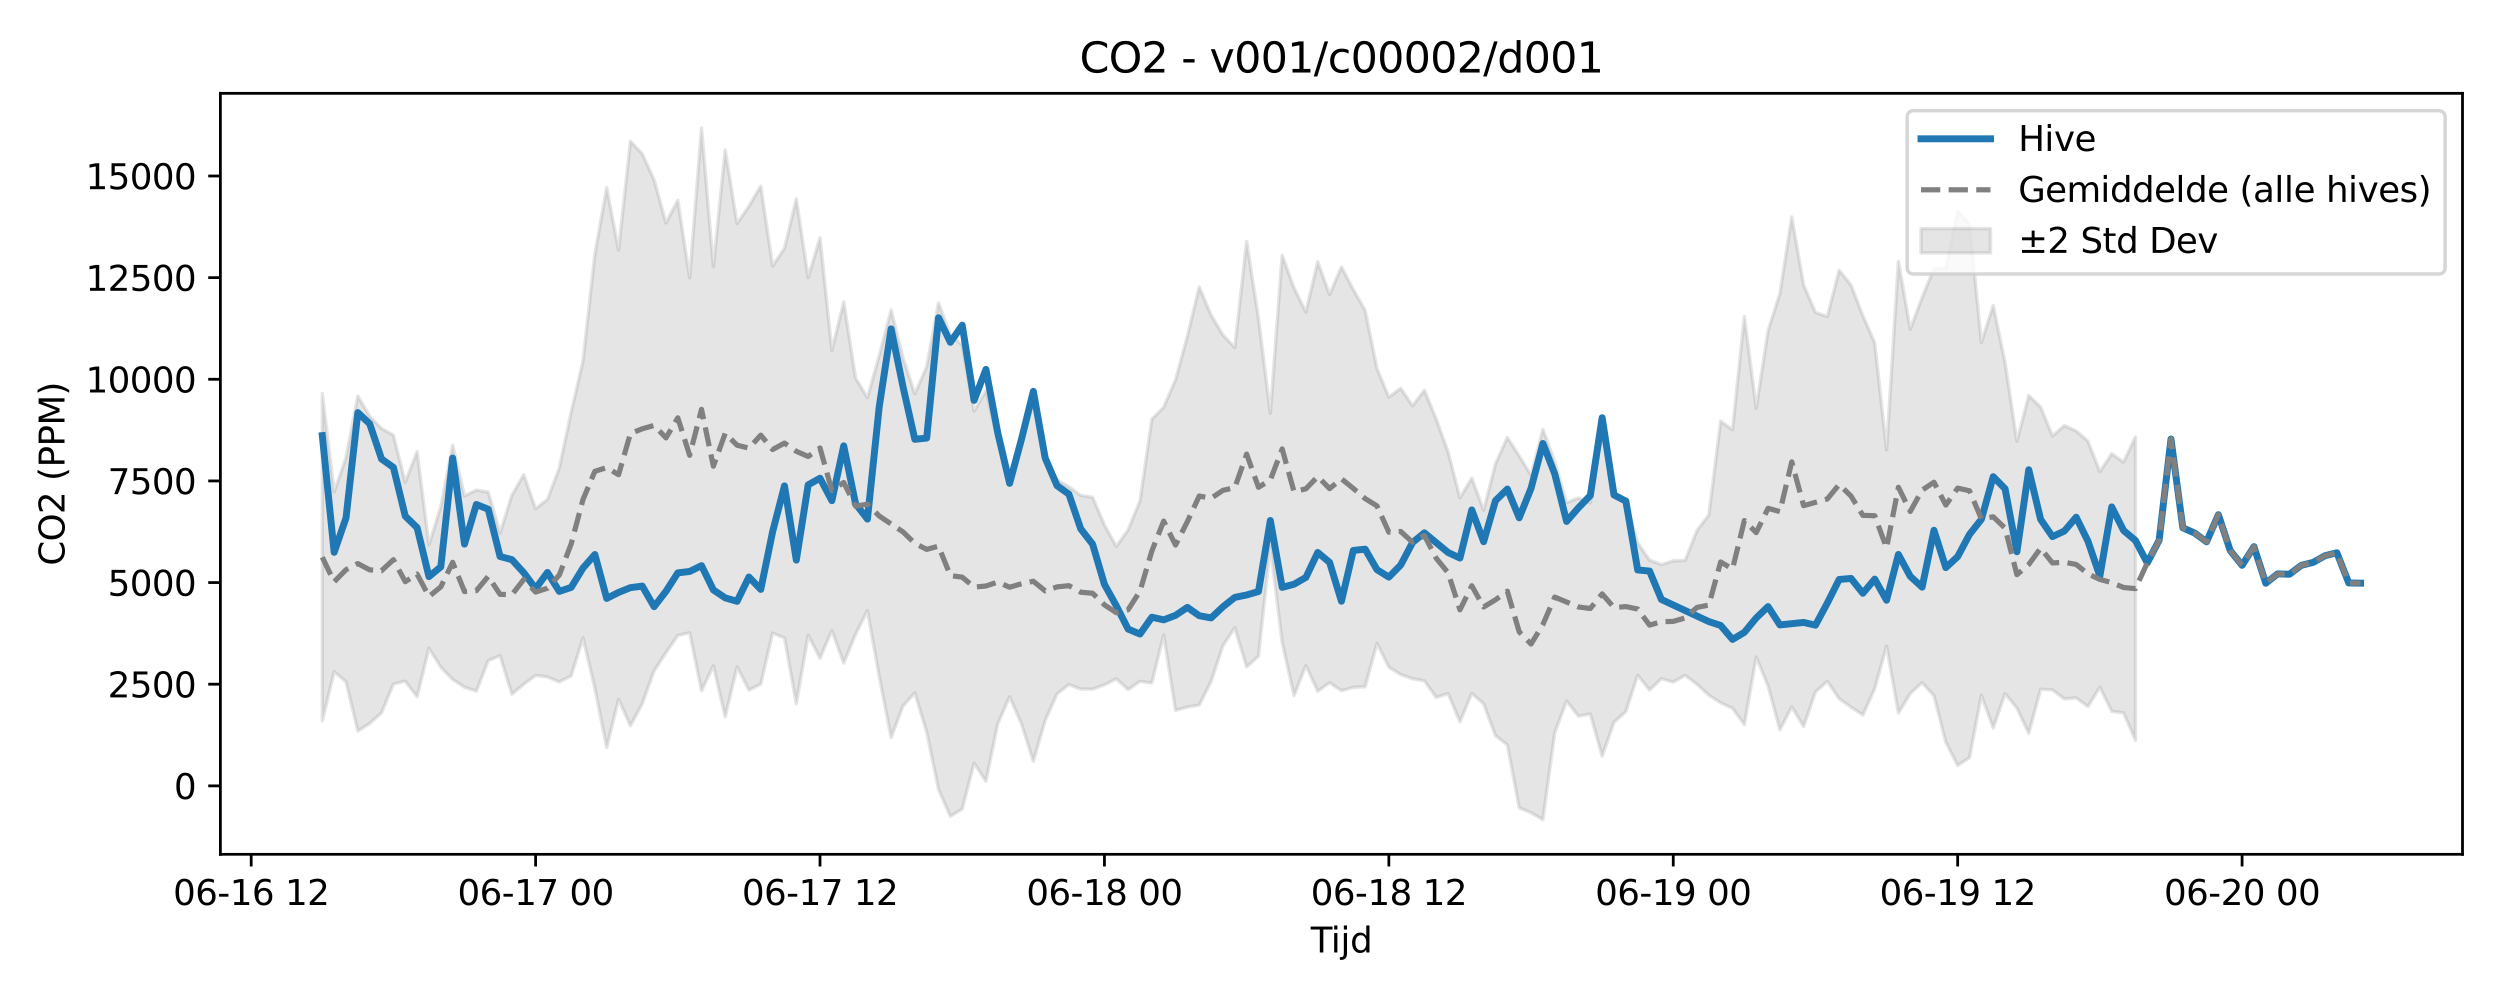 <?xml version="1.0" encoding="utf-8" standalone="no"?>
<!DOCTYPE svg PUBLIC "-//W3C//DTD SVG 1.1//EN"
  "http://www.w3.org/Graphics/SVG/1.1/DTD/svg11.dtd">
<svg xmlns:xlink="http://www.w3.org/1999/xlink" width="720pt" height="288pt" viewBox="0 0 720 288" xmlns="http://www.w3.org/2000/svg" version="1.1">
 <defs>
  <style type="text/css">*{stroke-linejoin: round; stroke-linecap: butt}</style>
 </defs>
 <g id="figure_1">
  <g id="patch_1">
   <path d="M 0 288 
L 720 288 
L 720 0 
L 0 0 
z
" style="fill: #ffffff"/>
  </g>
  <g id="axes_1">
   <g id="patch_2">
    <path d="M 63.47 246.04 
L 709.2 246.04 
L 709.2 26.88 
L 63.47 26.88 
z
" style="fill: #ffffff"/>
   </g>
   <g id="FillBetweenPolyCollection_1">
    <defs>
     <path id="m10ca5a54b6" d="M 92.821 -174.691 
L 92.821 -80.351 
L 96.234 -94.523 
L 99.647 -91.636 
L 103.06 -77.458 
L 106.473 -79.646 
L 109.886 -82.703 
L 113.299 -90.979 
L 116.712 -91.82 
L 120.125 -87.333 
L 123.538 -101.337 
L 126.951 -95.851 
L 130.364 -92.318 
L 133.777 -90.089 
L 137.19 -88.935 
L 140.603 -97.717 
L 144.016 -99.185 
L 147.429 -88.065 
L 150.842 -90.92 
L 154.254 -93.472 
L 157.667 -93.019 
L 161.08 -91.595 
L 164.493 -93.34 
L 167.906 -104.268 
L 171.319 -89.753 
L 174.732 -72.75 
L 178.145 -86.603 
L 181.558 -78.963 
L 184.971 -85.31 
L 188.384 -94.792 
L 191.797 -100.003 
L 195.21 -105.001 
L 198.623 -105.752 
L 202.036 -89.053 
L 205.449 -96.244 
L 208.862 -81.586 
L 212.275 -95.941 
L 215.688 -89.253 
L 219.1 -90.958 
L 222.513 -105.668 
L 225.926 -104.264 
L 229.339 -85.333 
L 232.752 -105.01 
L 236.165 -98.432 
L 239.578 -106.393 
L 242.991 -97.05 
L 246.404 -105.324 
L 249.817 -112.128 
L 253.23 -93.141 
L 256.643 -75.57 
L 260.056 -84.665 
L 263.469 -88.443 
L 266.882 -77.171 
L 270.295 -60.621 
L 273.708 -52.902 
L 277.121 -54.985 
L 280.534 -68.219 
L 283.947 -62.979 
L 287.359 -79.549 
L 290.772 -87.325 
L 294.185 -79.508 
L 297.598 -68.785 
L 301.011 -80.46 
L 304.424 -88.141 
L 307.837 -90.849 
L 311.25 -89.554 
L 314.663 -89.515 
L 318.076 -90.764 
L 321.489 -92.492 
L 324.902 -89.382 
L 328.315 -91.777 
L 331.728 -91.322 
L 335.141 -105.12 
L 338.554 -83.415 
L 341.967 -84.378 
L 345.38 -84.935 
L 348.793 -91.723 
L 352.206 -102.057 
L 355.618 -107.199 
L 359.031 -95.928 
L 362.444 -99.025 
L 365.857 -130.581 
L 369.27 -102.898 
L 372.683 -87.683 
L 376.096 -96.304 
L 379.509 -88.911 
L 382.922 -91.378 
L 386.335 -89.081 
L 389.748 -90.049 
L 393.161 -90.201 
L 396.574 -102.708 
L 399.987 -95.866 
L 403.4 -93.705 
L 406.813 -92.523 
L 410.226 -91.934 
L 413.639 -87.12 
L 417.052 -88.241 
L 420.464 -80.11 
L 423.877 -88.311 
L 427.29 -85.279 
L 430.703 -76.127 
L 434.116 -73.454 
L 437.529 -55.367 
L 440.942 -53.917 
L 444.355 -51.922 
L 447.768 -76.984 
L 451.181 -86.092 
L 454.594 -81.768 
L 458.007 -82.36 
L 461.42 -70.225 
L 464.833 -79.985 
L 468.246 -83.06 
L 471.659 -93.552 
L 475.072 -89.265 
L 478.485 -92.525 
L 481.898 -91.561 
L 485.311 -93.486 
L 488.723 -90.917 
L 492.136 -87.79 
L 495.549 -85.591 
L 498.962 -84.014 
L 502.375 -79.32 
L 505.788 -98.766 
L 509.201 -90.426 
L 512.614 -77.801 
L 516.027 -84.425 
L 519.44 -78.759 
L 522.853 -88.72 
L 526.266 -91.745 
L 529.679 -86.768 
L 533.092 -84.358 
L 536.505 -82.068 
L 539.918 -89.655 
L 543.331 -101.932 
L 546.744 -82.623 
L 550.157 -88.236 
L 553.57 -91.385 
L 556.982 -87.594 
L 560.395 -74.239 
L 563.808 -67.561 
L 567.221 -69.785 
L 570.634 -87.77 
L 574.047 -78.329 
L 577.46 -88.219 
L 580.873 -84.07 
L 584.286 -76.78 
L 587.699 -89.471 
L 591.112 -89.306 
L 594.525 -86.724 
L 597.938 -86.985 
L 601.351 -84.519 
L 604.764 -90.089 
L 608.177 -83.134 
L 611.59 -82.699 
L 615.003 -74.807 
L 615.003 -162.143 
L 615.003 -162.143 
L 611.59 -154.905 
L 608.177 -157.303 
L 604.764 -152.161 
L 601.351 -160.919 
L 597.938 -163.894 
L 594.525 -165.419 
L 591.112 -162.429 
L 587.699 -170.773 
L 584.286 -174.096 
L 580.873 -160.919 
L 577.46 -183.58 
L 574.047 -200.006 
L 570.634 -189.375 
L 567.221 -223.525 
L 563.808 -227.277 
L 560.395 -210.831 
L 556.982 -210.64 
L 553.57 -202.308 
L 550.157 -193.171 
L 546.744 -212.72 
L 543.331 -158.432 
L 539.918 -189.293 
L 536.505 -197.078 
L 533.092 -205.907 
L 529.679 -210.17 
L 526.266 -196.843 
L 522.853 -198.03 
L 519.44 -205.967 
L 516.027 -225.546 
L 512.614 -203.529 
L 509.201 -192.769 
L 505.788 -170.452 
L 502.375 -196.832 
L 498.962 -164.237 
L 495.549 -166.711 
L 492.136 -139.678 
L 488.723 -135.206 
L 485.311 -126.595 
L 481.898 -126.51 
L 478.485 -125.373 
L 475.072 -126.667 
L 471.659 -131.652 
L 468.246 -143.545 
L 464.833 -146.027 
L 461.42 -163.7 
L 458.007 -143.149 
L 454.594 -144.608 
L 451.181 -143.246 
L 447.768 -155.092 
L 444.355 -164.371 
L 440.942 -151.112 
L 437.529 -156.712 
L 434.116 -162.019 
L 430.703 -154.402 
L 427.29 -141.09 
L 423.877 -150.284 
L 420.464 -144.629 
L 417.052 -157.829 
L 413.639 -167.298 
L 410.226 -175.609 
L 406.813 -171.132 
L 403.4 -176.179 
L 399.987 -173.606 
L 396.574 -181.862 
L 393.161 -198.617 
L 389.748 -204.628 
L 386.335 -211.124 
L 382.922 -203.185 
L 379.509 -212.594 
L 376.096 -198.148 
L 372.683 -205.07 
L 369.27 -214.508 
L 365.857 -168.992 
L 362.444 -196.288 
L 359.031 -218.486 
L 355.618 -187.915 
L 352.206 -191.509 
L 348.793 -197.254 
L 345.38 -205.36 
L 341.967 -191.208 
L 338.554 -178.638 
L 335.141 -170.715 
L 331.728 -167.256 
L 328.315 -143.746 
L 324.902 -135.434 
L 321.489 -130.606 
L 318.076 -136.848 
L 314.663 -144.782 
L 311.25 -145.328 
L 307.837 -147.801 
L 304.424 -149.809 
L 301.011 -155.178 
L 297.598 -172.414 
L 294.185 -160.269 
L 290.772 -150.423 
L 287.359 -161.197 
L 283.947 -175.483 
L 280.534 -169.612 
L 277.121 -188.592 
L 273.708 -191.533 
L 270.295 -200.8 
L 266.882 -182.385 
L 263.469 -174.589 
L 260.056 -184.984 
L 256.643 -198.713 
L 253.23 -185.62 
L 249.817 -173.451 
L 246.404 -179.12 
L 242.991 -201.043 
L 239.578 -187.043 
L 236.165 -219.534 
L 232.752 -208.053 
L 229.339 -230.708 
L 225.926 -216.506 
L 222.513 -211.407 
L 219.1 -234.4 
L 215.688 -228.612 
L 212.275 -223.629 
L 208.862 -244.828 
L 205.449 -211.23 
L 202.036 -251.158 
L 198.623 -207.991 
L 195.21 -230.32 
L 191.797 -223.789 
L 188.384 -236.185 
L 184.971 -243.698 
L 181.558 -247.322 
L 178.145 -215.958 
L 174.732 -233.933 
L 171.319 -214.768 
L 167.906 -184.054 
L 164.493 -169.317 
L 161.08 -153.217 
L 157.667 -144.152 
L 154.254 -141.501 
L 150.842 -151.288 
L 147.429 -145.398 
L 144.016 -134.48 
L 140.603 -146.284 
L 137.19 -146.854 
L 133.777 -145.177 
L 130.364 -159.8 
L 126.951 -142.118 
L 123.538 -131.07 
L 120.125 -157.963 
L 116.712 -149.126 
L 113.299 -162.644 
L 109.886 -164.596 
L 106.473 -168.112 
L 103.06 -173.916 
L 99.647 -156.221 
L 96.234 -146.34 
L 92.821 -174.691 
z
" style="stroke: #808080; stroke-opacity: 0.2"/>
    </defs>
    <g clip-path="url(#pd68f347393)">
     <use xlink:href="#m10ca5a54b6" x="0" y="288" style="fill: #808080; fill-opacity: 0.2; stroke: #808080; stroke-opacity: 0.2"/>
    </g>
   </g>
   <g id="matplotlib.axis_1">
    <g id="xtick_1">
     <g id="line2d_1">
      <defs>
       <path id="m36f350175f" d="M 0 0 
L 0 3.5 
" style="stroke: #000000; stroke-width: 0.8"/>
      </defs>
      <g>
       <use xlink:href="#m36f350175f" x="72.344" y="246.04" style="stroke: #000000; stroke-width: 0.8"/>
      </g>
     </g>
     <g id="text_1">
      <!-- 06-16 12 -->
      <g transform="translate(49.863 260.638) scale(0.1 -0.1)">
       <defs>
        <path id="DejaVuSans-30" d="M 2034 4250 
Q 1547 4250 1301 3770 
Q 1056 3291 1056 2328 
Q 1056 1369 1301 889 
Q 1547 409 2034 409 
Q 2525 409 2770 889 
Q 3016 1369 3016 2328 
Q 3016 3291 2770 3770 
Q 2525 4250 2034 4250 
z
M 2034 4750 
Q 2819 4750 3233 4129 
Q 3647 3509 3647 2328 
Q 3647 1150 3233 529 
Q 2819 -91 2034 -91 
Q 1250 -91 836 529 
Q 422 1150 422 2328 
Q 422 3509 836 4129 
Q 1250 4750 2034 4750 
z
" transform="scale(0.016)"/>
        <path id="DejaVuSans-36" d="M 2113 2584 
Q 1688 2584 1439 2293 
Q 1191 2003 1191 1497 
Q 1191 994 1439 701 
Q 1688 409 2113 409 
Q 2538 409 2786 701 
Q 3034 994 3034 1497 
Q 3034 2003 2786 2293 
Q 2538 2584 2113 2584 
z
M 3366 4563 
L 3366 3988 
Q 3128 4100 2886 4159 
Q 2644 4219 2406 4219 
Q 1781 4219 1451 3797 
Q 1122 3375 1075 2522 
Q 1259 2794 1537 2939 
Q 1816 3084 2150 3084 
Q 2853 3084 3261 2657 
Q 3669 2231 3669 1497 
Q 3669 778 3244 343 
Q 2819 -91 2113 -91 
Q 1303 -91 875 529 
Q 447 1150 447 2328 
Q 447 3434 972 4092 
Q 1497 4750 2381 4750 
Q 2619 4750 2861 4703 
Q 3103 4656 3366 4563 
z
" transform="scale(0.016)"/>
        <path id="DejaVuSans-2d" d="M 313 2009 
L 1997 2009 
L 1997 1497 
L 313 1497 
L 313 2009 
z
" transform="scale(0.016)"/>
        <path id="DejaVuSans-31" d="M 794 531 
L 1825 531 
L 1825 4091 
L 703 3866 
L 703 4441 
L 1819 4666 
L 2450 4666 
L 2450 531 
L 3481 531 
L 3481 0 
L 794 0 
L 794 531 
z
" transform="scale(0.016)"/>
        <path id="DejaVuSans-20" transform="scale(0.016)"/>
        <path id="DejaVuSans-32" d="M 1228 531 
L 3431 531 
L 3431 0 
L 469 0 
L 469 531 
Q 828 903 1448 1529 
Q 2069 2156 2228 2338 
Q 2531 2678 2651 2914 
Q 2772 3150 2772 3378 
Q 2772 3750 2511 3984 
Q 2250 4219 1831 4219 
Q 1534 4219 1204 4116 
Q 875 4013 500 3803 
L 500 4441 
Q 881 4594 1212 4672 
Q 1544 4750 1819 4750 
Q 2544 4750 2975 4387 
Q 3406 4025 3406 3419 
Q 3406 3131 3298 2873 
Q 3191 2616 2906 2266 
Q 2828 2175 2409 1742 
Q 1991 1309 1228 531 
z
" transform="scale(0.016)"/>
       </defs>
       <use xlink:href="#DejaVuSans-30"/>
       <use xlink:href="#DejaVuSans-36" transform="translate(63.623 0)"/>
       <use xlink:href="#DejaVuSans-2d" transform="translate(127.246 0)"/>
       <use xlink:href="#DejaVuSans-31" transform="translate(163.33 0)"/>
       <use xlink:href="#DejaVuSans-36" transform="translate(226.953 0)"/>
       <use xlink:href="#DejaVuSans-20" transform="translate(290.576 0)"/>
       <use xlink:href="#DejaVuSans-31" transform="translate(322.363 0)"/>
       <use xlink:href="#DejaVuSans-32" transform="translate(385.986 0)"/>
      </g>
     </g>
    </g>
    <g id="xtick_2">
     <g id="line2d_2">
      <g>
       <use xlink:href="#m36f350175f" x="154.254" y="246.04" style="stroke: #000000; stroke-width: 0.8"/>
      </g>
     </g>
     <g id="text_2">
      <!-- 06-17 00 -->
      <g transform="translate(131.774 260.638) scale(0.1 -0.1)">
       <defs>
        <path id="DejaVuSans-37" d="M 525 4666 
L 3525 4666 
L 3525 4397 
L 1831 0 
L 1172 0 
L 2766 4134 
L 525 4134 
L 525 4666 
z
" transform="scale(0.016)"/>
       </defs>
       <use xlink:href="#DejaVuSans-30"/>
       <use xlink:href="#DejaVuSans-36" transform="translate(63.623 0)"/>
       <use xlink:href="#DejaVuSans-2d" transform="translate(127.246 0)"/>
       <use xlink:href="#DejaVuSans-31" transform="translate(163.33 0)"/>
       <use xlink:href="#DejaVuSans-37" transform="translate(226.953 0)"/>
       <use xlink:href="#DejaVuSans-20" transform="translate(290.576 0)"/>
       <use xlink:href="#DejaVuSans-30" transform="translate(322.363 0)"/>
       <use xlink:href="#DejaVuSans-30" transform="translate(385.986 0)"/>
      </g>
     </g>
    </g>
    <g id="xtick_3">
     <g id="line2d_3">
      <g>
       <use xlink:href="#m36f350175f" x="236.165" y="246.04" style="stroke: #000000; stroke-width: 0.8"/>
      </g>
     </g>
     <g id="text_3">
      <!-- 06-17 12 -->
      <g transform="translate(213.685 260.638) scale(0.1 -0.1)">
       <use xlink:href="#DejaVuSans-30"/>
       <use xlink:href="#DejaVuSans-36" transform="translate(63.623 0)"/>
       <use xlink:href="#DejaVuSans-2d" transform="translate(127.246 0)"/>
       <use xlink:href="#DejaVuSans-31" transform="translate(163.33 0)"/>
       <use xlink:href="#DejaVuSans-37" transform="translate(226.953 0)"/>
       <use xlink:href="#DejaVuSans-20" transform="translate(290.576 0)"/>
       <use xlink:href="#DejaVuSans-31" transform="translate(322.363 0)"/>
       <use xlink:href="#DejaVuSans-32" transform="translate(385.986 0)"/>
      </g>
     </g>
    </g>
    <g id="xtick_4">
     <g id="line2d_4">
      <g>
       <use xlink:href="#m36f350175f" x="318.076" y="246.04" style="stroke: #000000; stroke-width: 0.8"/>
      </g>
     </g>
     <g id="text_4">
      <!-- 06-18 00 -->
      <g transform="translate(295.596 260.638) scale(0.1 -0.1)">
       <defs>
        <path id="DejaVuSans-38" d="M 2034 2216 
Q 1584 2216 1326 1975 
Q 1069 1734 1069 1313 
Q 1069 891 1326 650 
Q 1584 409 2034 409 
Q 2484 409 2743 651 
Q 3003 894 3003 1313 
Q 3003 1734 2745 1975 
Q 2488 2216 2034 2216 
z
M 1403 2484 
Q 997 2584 770 2862 
Q 544 3141 544 3541 
Q 544 4100 942 4425 
Q 1341 4750 2034 4750 
Q 2731 4750 3128 4425 
Q 3525 4100 3525 3541 
Q 3525 3141 3298 2862 
Q 3072 2584 2669 2484 
Q 3125 2378 3379 2068 
Q 3634 1759 3634 1313 
Q 3634 634 3220 271 
Q 2806 -91 2034 -91 
Q 1263 -91 848 271 
Q 434 634 434 1313 
Q 434 1759 690 2068 
Q 947 2378 1403 2484 
z
M 1172 3481 
Q 1172 3119 1398 2916 
Q 1625 2713 2034 2713 
Q 2441 2713 2670 2916 
Q 2900 3119 2900 3481 
Q 2900 3844 2670 4047 
Q 2441 4250 2034 4250 
Q 1625 4250 1398 4047 
Q 1172 3844 1172 3481 
z
" transform="scale(0.016)"/>
       </defs>
       <use xlink:href="#DejaVuSans-30"/>
       <use xlink:href="#DejaVuSans-36" transform="translate(63.623 0)"/>
       <use xlink:href="#DejaVuSans-2d" transform="translate(127.246 0)"/>
       <use xlink:href="#DejaVuSans-31" transform="translate(163.33 0)"/>
       <use xlink:href="#DejaVuSans-38" transform="translate(226.953 0)"/>
       <use xlink:href="#DejaVuSans-20" transform="translate(290.576 0)"/>
       <use xlink:href="#DejaVuSans-30" transform="translate(322.363 0)"/>
       <use xlink:href="#DejaVuSans-30" transform="translate(385.986 0)"/>
      </g>
     </g>
    </g>
    <g id="xtick_5">
     <g id="line2d_5">
      <g>
       <use xlink:href="#m36f350175f" x="399.987" y="246.04" style="stroke: #000000; stroke-width: 0.8"/>
      </g>
     </g>
     <g id="text_5">
      <!-- 06-18 12 -->
      <g transform="translate(377.506 260.638) scale(0.1 -0.1)">
       <use xlink:href="#DejaVuSans-30"/>
       <use xlink:href="#DejaVuSans-36" transform="translate(63.623 0)"/>
       <use xlink:href="#DejaVuSans-2d" transform="translate(127.246 0)"/>
       <use xlink:href="#DejaVuSans-31" transform="translate(163.33 0)"/>
       <use xlink:href="#DejaVuSans-38" transform="translate(226.953 0)"/>
       <use xlink:href="#DejaVuSans-20" transform="translate(290.576 0)"/>
       <use xlink:href="#DejaVuSans-31" transform="translate(322.363 0)"/>
       <use xlink:href="#DejaVuSans-32" transform="translate(385.986 0)"/>
      </g>
     </g>
    </g>
    <g id="xtick_6">
     <g id="line2d_6">
      <g>
       <use xlink:href="#m36f350175f" x="481.898" y="246.04" style="stroke: #000000; stroke-width: 0.8"/>
      </g>
     </g>
     <g id="text_6">
      <!-- 06-19 00 -->
      <g transform="translate(459.417 260.638) scale(0.1 -0.1)">
       <defs>
        <path id="DejaVuSans-39" d="M 703 97 
L 703 672 
Q 941 559 1184 500 
Q 1428 441 1663 441 
Q 2288 441 2617 861 
Q 2947 1281 2994 2138 
Q 2813 1869 2534 1725 
Q 2256 1581 1919 1581 
Q 1219 1581 811 2004 
Q 403 2428 403 3163 
Q 403 3881 828 4315 
Q 1253 4750 1959 4750 
Q 2769 4750 3195 4129 
Q 3622 3509 3622 2328 
Q 3622 1225 3098 567 
Q 2575 -91 1691 -91 
Q 1453 -91 1209 -44 
Q 966 3 703 97 
z
M 1959 2075 
Q 2384 2075 2632 2365 
Q 2881 2656 2881 3163 
Q 2881 3666 2632 3958 
Q 2384 4250 1959 4250 
Q 1534 4250 1286 3958 
Q 1038 3666 1038 3163 
Q 1038 2656 1286 2365 
Q 1534 2075 1959 2075 
z
" transform="scale(0.016)"/>
       </defs>
       <use xlink:href="#DejaVuSans-30"/>
       <use xlink:href="#DejaVuSans-36" transform="translate(63.623 0)"/>
       <use xlink:href="#DejaVuSans-2d" transform="translate(127.246 0)"/>
       <use xlink:href="#DejaVuSans-31" transform="translate(163.33 0)"/>
       <use xlink:href="#DejaVuSans-39" transform="translate(226.953 0)"/>
       <use xlink:href="#DejaVuSans-20" transform="translate(290.576 0)"/>
       <use xlink:href="#DejaVuSans-30" transform="translate(322.363 0)"/>
       <use xlink:href="#DejaVuSans-30" transform="translate(385.986 0)"/>
      </g>
     </g>
    </g>
    <g id="xtick_7">
     <g id="line2d_7">
      <g>
       <use xlink:href="#m36f350175f" x="563.808" y="246.04" style="stroke: #000000; stroke-width: 0.8"/>
      </g>
     </g>
     <g id="text_7">
      <!-- 06-19 12 -->
      <g transform="translate(541.328 260.638) scale(0.1 -0.1)">
       <use xlink:href="#DejaVuSans-30"/>
       <use xlink:href="#DejaVuSans-36" transform="translate(63.623 0)"/>
       <use xlink:href="#DejaVuSans-2d" transform="translate(127.246 0)"/>
       <use xlink:href="#DejaVuSans-31" transform="translate(163.33 0)"/>
       <use xlink:href="#DejaVuSans-39" transform="translate(226.953 0)"/>
       <use xlink:href="#DejaVuSans-20" transform="translate(290.576 0)"/>
       <use xlink:href="#DejaVuSans-31" transform="translate(322.363 0)"/>
       <use xlink:href="#DejaVuSans-32" transform="translate(385.986 0)"/>
      </g>
     </g>
    </g>
    <g id="xtick_8">
     <g id="line2d_8">
      <g>
       <use xlink:href="#m36f350175f" x="645.719" y="246.04" style="stroke: #000000; stroke-width: 0.8"/>
      </g>
     </g>
     <g id="text_8">
      <!-- 06-20 00 -->
      <g transform="translate(623.239 260.638) scale(0.1 -0.1)">
       <use xlink:href="#DejaVuSans-30"/>
       <use xlink:href="#DejaVuSans-36" transform="translate(63.623 0)"/>
       <use xlink:href="#DejaVuSans-2d" transform="translate(127.246 0)"/>
       <use xlink:href="#DejaVuSans-32" transform="translate(163.33 0)"/>
       <use xlink:href="#DejaVuSans-30" transform="translate(226.953 0)"/>
       <use xlink:href="#DejaVuSans-20" transform="translate(290.576 0)"/>
       <use xlink:href="#DejaVuSans-30" transform="translate(322.363 0)"/>
       <use xlink:href="#DejaVuSans-30" transform="translate(385.986 0)"/>
      </g>
     </g>
    </g>
    <g id="text_9">
     <!-- Tijd -->
     <g transform="translate(377.485 274.317) scale(0.1 -0.1)">
      <defs>
       <path id="DejaVuSans-54" d="M -19 4666 
L 3928 4666 
L 3928 4134 
L 2272 4134 
L 2272 0 
L 1638 0 
L 1638 4134 
L -19 4134 
L -19 4666 
z
" transform="scale(0.016)"/>
       <path id="DejaVuSans-69" d="M 603 3500 
L 1178 3500 
L 1178 0 
L 603 0 
L 603 3500 
z
M 603 4863 
L 1178 4863 
L 1178 4134 
L 603 4134 
L 603 4863 
z
" transform="scale(0.016)"/>
       <path id="DejaVuSans-6a" d="M 603 3500 
L 1178 3500 
L 1178 -63 
Q 1178 -731 923 -1031 
Q 669 -1331 103 -1331 
L -116 -1331 
L -116 -844 
L 38 -844 
Q 366 -844 484 -692 
Q 603 -541 603 -63 
L 603 3500 
z
M 603 4863 
L 1178 4863 
L 1178 4134 
L 603 4134 
L 603 4863 
z
" transform="scale(0.016)"/>
       <path id="DejaVuSans-64" d="M 2906 2969 
L 2906 4863 
L 3481 4863 
L 3481 0 
L 2906 0 
L 2906 525 
Q 2725 213 2448 61 
Q 2172 -91 1784 -91 
Q 1150 -91 751 415 
Q 353 922 353 1747 
Q 353 2572 751 3078 
Q 1150 3584 1784 3584 
Q 2172 3584 2448 3432 
Q 2725 3281 2906 2969 
z
M 947 1747 
Q 947 1113 1208 752 
Q 1469 391 1925 391 
Q 2381 391 2643 752 
Q 2906 1113 2906 1747 
Q 2906 2381 2643 2742 
Q 2381 3103 1925 3103 
Q 1469 3103 1208 2742 
Q 947 2381 947 1747 
z
" transform="scale(0.016)"/>
      </defs>
      <use xlink:href="#DejaVuSans-54"/>
      <use xlink:href="#DejaVuSans-69" transform="translate(57.959 0)"/>
      <use xlink:href="#DejaVuSans-6a" transform="translate(85.742 0)"/>
      <use xlink:href="#DejaVuSans-64" transform="translate(113.525 0)"/>
     </g>
    </g>
   </g>
   <g id="matplotlib.axis_2">
    <g id="ytick_1">
     <g id="line2d_9">
      <defs>
       <path id="m0c129037ef" d="M 0 0 
L -3.5 0 
" style="stroke: #000000; stroke-width: 0.8"/>
      </defs>
      <g>
       <use xlink:href="#m0c129037ef" x="63.47" y="226.328" style="stroke: #000000; stroke-width: 0.8"/>
      </g>
     </g>
     <g id="text_10">
      <!-- 0 -->
      <g transform="translate(50.108 230.127) scale(0.1 -0.1)">
       <use xlink:href="#DejaVuSans-30"/>
      </g>
     </g>
    </g>
    <g id="ytick_2">
     <g id="line2d_10">
      <g>
       <use xlink:href="#m0c129037ef" x="63.47" y="197.054" style="stroke: #000000; stroke-width: 0.8"/>
      </g>
     </g>
     <g id="text_11">
      <!-- 2500 -->
      <g transform="translate(31.02 200.853) scale(0.1 -0.1)">
       <defs>
        <path id="DejaVuSans-35" d="M 691 4666 
L 3169 4666 
L 3169 4134 
L 1269 4134 
L 1269 2991 
Q 1406 3038 1543 3061 
Q 1681 3084 1819 3084 
Q 2600 3084 3056 2656 
Q 3513 2228 3513 1497 
Q 3513 744 3044 326 
Q 2575 -91 1722 -91 
Q 1428 -91 1123 -41 
Q 819 9 494 109 
L 494 744 
Q 775 591 1075 516 
Q 1375 441 1709 441 
Q 2250 441 2565 725 
Q 2881 1009 2881 1497 
Q 2881 1984 2565 2268 
Q 2250 2553 1709 2553 
Q 1456 2553 1204 2497 
Q 953 2441 691 2322 
L 691 4666 
z
" transform="scale(0.016)"/>
       </defs>
       <use xlink:href="#DejaVuSans-32"/>
       <use xlink:href="#DejaVuSans-35" transform="translate(63.623 0)"/>
       <use xlink:href="#DejaVuSans-30" transform="translate(127.246 0)"/>
       <use xlink:href="#DejaVuSans-30" transform="translate(190.869 0)"/>
      </g>
     </g>
    </g>
    <g id="ytick_3">
     <g id="line2d_11">
      <g>
       <use xlink:href="#m0c129037ef" x="63.47" y="167.78" style="stroke: #000000; stroke-width: 0.8"/>
      </g>
     </g>
     <g id="text_12">
      <!-- 5000 -->
      <g transform="translate(31.02 171.579) scale(0.1 -0.1)">
       <use xlink:href="#DejaVuSans-35"/>
       <use xlink:href="#DejaVuSans-30" transform="translate(63.623 0)"/>
       <use xlink:href="#DejaVuSans-30" transform="translate(127.246 0)"/>
       <use xlink:href="#DejaVuSans-30" transform="translate(190.869 0)"/>
      </g>
     </g>
    </g>
    <g id="ytick_4">
     <g id="line2d_12">
      <g>
       <use xlink:href="#m0c129037ef" x="63.47" y="138.506" style="stroke: #000000; stroke-width: 0.8"/>
      </g>
     </g>
     <g id="text_13">
      <!-- 7500 -->
      <g transform="translate(31.02 142.306) scale(0.1 -0.1)">
       <use xlink:href="#DejaVuSans-37"/>
       <use xlink:href="#DejaVuSans-35" transform="translate(63.623 0)"/>
       <use xlink:href="#DejaVuSans-30" transform="translate(127.246 0)"/>
       <use xlink:href="#DejaVuSans-30" transform="translate(190.869 0)"/>
      </g>
     </g>
    </g>
    <g id="ytick_5">
     <g id="line2d_13">
      <g>
       <use xlink:href="#m0c129037ef" x="63.47" y="109.233" style="stroke: #000000; stroke-width: 0.8"/>
      </g>
     </g>
     <g id="text_14">
      <!-- 10000 -->
      <g transform="translate(24.657 113.032) scale(0.1 -0.1)">
       <use xlink:href="#DejaVuSans-31"/>
       <use xlink:href="#DejaVuSans-30" transform="translate(63.623 0)"/>
       <use xlink:href="#DejaVuSans-30" transform="translate(127.246 0)"/>
       <use xlink:href="#DejaVuSans-30" transform="translate(190.869 0)"/>
       <use xlink:href="#DejaVuSans-30" transform="translate(254.492 0)"/>
      </g>
     </g>
    </g>
    <g id="ytick_6">
     <g id="line2d_14">
      <g>
       <use xlink:href="#m0c129037ef" x="63.47" y="79.959" style="stroke: #000000; stroke-width: 0.8"/>
      </g>
     </g>
     <g id="text_15">
      <!-- 12500 -->
      <g transform="translate(24.657 83.758) scale(0.1 -0.1)">
       <use xlink:href="#DejaVuSans-31"/>
       <use xlink:href="#DejaVuSans-32" transform="translate(63.623 0)"/>
       <use xlink:href="#DejaVuSans-35" transform="translate(127.246 0)"/>
       <use xlink:href="#DejaVuSans-30" transform="translate(190.869 0)"/>
       <use xlink:href="#DejaVuSans-30" transform="translate(254.492 0)"/>
      </g>
     </g>
    </g>
    <g id="ytick_7">
     <g id="line2d_15">
      <g>
       <use xlink:href="#m0c129037ef" x="63.47" y="50.685" style="stroke: #000000; stroke-width: 0.8"/>
      </g>
     </g>
     <g id="text_16">
      <!-- 15000 -->
      <g transform="translate(24.657 54.484) scale(0.1 -0.1)">
       <use xlink:href="#DejaVuSans-31"/>
       <use xlink:href="#DejaVuSans-35" transform="translate(63.623 0)"/>
       <use xlink:href="#DejaVuSans-30" transform="translate(127.246 0)"/>
       <use xlink:href="#DejaVuSans-30" transform="translate(190.869 0)"/>
       <use xlink:href="#DejaVuSans-30" transform="translate(254.492 0)"/>
      </g>
     </g>
    </g>
    <g id="text_17">
     <!-- CO2 (PPM) -->
     <g transform="translate(18.578 162.903) rotate(-90) scale(0.1 -0.1)">
      <defs>
       <path id="DejaVuSans-43" d="M 4122 4306 
L 4122 3641 
Q 3803 3938 3442 4084 
Q 3081 4231 2675 4231 
Q 1875 4231 1450 3742 
Q 1025 3253 1025 2328 
Q 1025 1406 1450 917 
Q 1875 428 2675 428 
Q 3081 428 3442 575 
Q 3803 722 4122 1019 
L 4122 359 
Q 3791 134 3420 21 
Q 3050 -91 2638 -91 
Q 1578 -91 968 557 
Q 359 1206 359 2328 
Q 359 3453 968 4101 
Q 1578 4750 2638 4750 
Q 3056 4750 3426 4639 
Q 3797 4528 4122 4306 
z
" transform="scale(0.016)"/>
       <path id="DejaVuSans-4f" d="M 2522 4238 
Q 1834 4238 1429 3725 
Q 1025 3213 1025 2328 
Q 1025 1447 1429 934 
Q 1834 422 2522 422 
Q 3209 422 3611 934 
Q 4013 1447 4013 2328 
Q 4013 3213 3611 3725 
Q 3209 4238 2522 4238 
z
M 2522 4750 
Q 3503 4750 4090 4092 
Q 4678 3434 4678 2328 
Q 4678 1225 4090 567 
Q 3503 -91 2522 -91 
Q 1538 -91 948 565 
Q 359 1222 359 2328 
Q 359 3434 948 4092 
Q 1538 4750 2522 4750 
z
" transform="scale(0.016)"/>
       <path id="DejaVuSans-28" d="M 1984 4856 
Q 1566 4138 1362 3434 
Q 1159 2731 1159 2009 
Q 1159 1288 1364 580 
Q 1569 -128 1984 -844 
L 1484 -844 
Q 1016 -109 783 600 
Q 550 1309 550 2009 
Q 550 2706 781 3412 
Q 1013 4119 1484 4856 
L 1984 4856 
z
" transform="scale(0.016)"/>
       <path id="DejaVuSans-50" d="M 1259 4147 
L 1259 2394 
L 2053 2394 
Q 2494 2394 2734 2622 
Q 2975 2850 2975 3272 
Q 2975 3691 2734 3919 
Q 2494 4147 2053 4147 
L 1259 4147 
z
M 628 4666 
L 2053 4666 
Q 2838 4666 3239 4311 
Q 3641 3956 3641 3272 
Q 3641 2581 3239 2228 
Q 2838 1875 2053 1875 
L 1259 1875 
L 1259 0 
L 628 0 
L 628 4666 
z
" transform="scale(0.016)"/>
       <path id="DejaVuSans-4d" d="M 628 4666 
L 1569 4666 
L 2759 1491 
L 3956 4666 
L 4897 4666 
L 4897 0 
L 4281 0 
L 4281 4097 
L 3078 897 
L 2444 897 
L 1241 4097 
L 1241 0 
L 628 0 
L 628 4666 
z
" transform="scale(0.016)"/>
       <path id="DejaVuSans-29" d="M 513 4856 
L 1013 4856 
Q 1481 4119 1714 3412 
Q 1947 2706 1947 2009 
Q 1947 1309 1714 600 
Q 1481 -109 1013 -844 
L 513 -844 
Q 928 -128 1133 580 
Q 1338 1288 1338 2009 
Q 1338 2731 1133 3434 
Q 928 4138 513 4856 
z
" transform="scale(0.016)"/>
      </defs>
      <use xlink:href="#DejaVuSans-43"/>
      <use xlink:href="#DejaVuSans-4f" transform="translate(69.824 0)"/>
      <use xlink:href="#DejaVuSans-32" transform="translate(148.535 0)"/>
      <use xlink:href="#DejaVuSans-20" transform="translate(212.158 0)"/>
      <use xlink:href="#DejaVuSans-28" transform="translate(243.945 0)"/>
      <use xlink:href="#DejaVuSans-50" transform="translate(282.959 0)"/>
      <use xlink:href="#DejaVuSans-50" transform="translate(343.262 0)"/>
      <use xlink:href="#DejaVuSans-4d" transform="translate(403.564 0)"/>
      <use xlink:href="#DejaVuSans-29" transform="translate(489.844 0)"/>
     </g>
    </g>
   </g>
   <g id="line2d_16">
    <path d="M 92.821 125.462 
L 96.234 159.064 
L 99.647 149.182 
L 103.06 118.831 
L 106.473 122.062 
L 109.886 132.191 
L 113.299 134.607 
L 116.712 148.643 
L 120.125 151.972 
L 123.538 166.065 
L 126.951 163.245 
L 130.364 131.918 
L 133.777 156.699 
L 137.19 145.29 
L 140.603 146.656 
L 144.016 160.271 
L 147.429 161.188 
L 150.842 164.939 
L 154.254 169.529 
L 157.667 164.865 
L 161.08 170.325 
L 164.493 169.166 
L 167.906 163.582 
L 171.319 159.701 
L 174.732 172.341 
L 178.145 170.62 
L 181.558 169.244 
L 184.971 168.799 
L 188.384 174.716 
L 191.797 170.298 
L 195.21 164.986 
L 198.623 164.584 
L 202.036 162.905 
L 205.449 169.9 
L 208.862 172.183 
L 212.275 173.182 
L 215.688 166.184 
L 219.1 169.743 
L 222.513 153.136 
L 225.926 139.939 
L 229.339 161.309 
L 232.752 139.634 
L 236.165 137.734 
L 239.578 144.197 
L 242.991 128.409 
L 246.404 145.083 
L 249.817 149.498 
L 253.23 117.051 
L 256.643 94.719 
L 260.056 111.333 
L 263.469 126.524 
L 266.882 126.169 
L 270.295 91.52 
L 273.708 98.581 
L 277.121 93.663 
L 280.534 115.31 
L 283.947 106.391 
L 287.359 124.67 
L 290.772 139.197 
L 294.185 126.504 
L 297.598 112.71 
L 301.011 131.91 
L 304.424 139.869 
L 307.837 142.312 
L 311.25 152.308 
L 314.663 156.711 
L 318.076 168.295 
L 321.489 174.462 
L 324.902 181.18 
L 328.315 182.604 
L 331.728 177.761 
L 335.141 178.512 
L 338.554 177.23 
L 341.967 174.919 
L 345.38 177.327 
L 348.793 177.96 
L 352.206 174.759 
L 355.618 172.048 
L 359.031 171.352 
L 362.444 170.356 
L 365.857 149.908 
L 369.27 169.166 
L 372.683 168.252 
L 376.096 166.293 
L 379.509 159.111 
L 382.922 161.968 
L 386.335 173.155 
L 389.748 158.53 
L 393.161 158.159 
L 396.574 164.072 
L 399.987 166.203 
L 403.4 162.737 
L 406.813 156.246 
L 410.226 153.463 
L 417.052 159.119 
L 420.464 160.712 
L 423.877 146.855 
L 427.29 156 
L 430.703 144.178 
L 434.116 140.852 
L 437.529 149.127 
L 440.942 140.638 
L 444.355 127.722 
L 447.768 136.5 
L 451.181 150.169 
L 454.594 146.235 
L 458.007 142.714 
L 461.42 120.306 
L 464.833 142.562 
L 468.246 144.322 
L 471.659 164.15 
L 475.072 164.47 
L 478.485 172.651 
L 492.136 179.01 
L 495.549 180.13 
L 498.962 184.146 
L 502.375 182.118 
L 505.788 177.967 
L 509.201 174.701 
L 512.614 179.981 
L 519.44 179.259 
L 522.853 180.052 
L 526.266 173.682 
L 529.679 166.89 
L 533.092 166.586 
L 536.505 170.86 
L 539.918 166.785 
L 543.331 172.862 
L 546.744 159.689 
L 550.157 165.993 
L 553.57 169.103 
L 556.982 152.73 
L 560.395 163.471 
L 563.808 160.31 
L 567.221 153.904 
L 570.634 149.572 
L 574.047 137.289 
L 577.46 140.766 
L 580.873 158.9 
L 584.286 135.294 
L 587.699 149.572 
L 591.112 154.541 
L 594.525 152.952 
L 597.938 148.963 
L 601.351 155.911 
L 604.764 165.922 
L 608.177 145.997 
L 611.59 152.776 
L 615.003 155.653 
L 618.416 162.128 
L 621.828 155.579 
L 625.241 126.446 
L 628.654 152.019 
L 632.067 153.518 
L 635.48 156.039 
L 638.893 148.233 
L 642.306 158.561 
L 645.719 162.8 
L 649.132 157.441 
L 652.545 167.975 
L 655.958 165.274 
L 659.371 165.38 
L 662.784 162.815 
L 666.197 161.964 
L 669.61 160.04 
L 673.023 159.197 
L 676.436 167.891 
L 679.849 167.944 
L 679.849 167.944 
" clip-path="url(#pd68f347393)" style="fill: none; stroke: #1f77b4; stroke-width: 2; stroke-linecap: square"/>
   </g>
   <g id="line2d_17">
    <path d="M 92.821 160.479 
L 96.234 167.569 
L 99.647 164.071 
L 103.06 162.313 
L 106.473 164.121 
L 109.886 164.35 
L 113.299 161.189 
L 116.712 167.527 
L 120.125 165.352 
L 123.538 171.797 
L 126.951 169.016 
L 130.364 161.941 
L 133.777 170.367 
L 137.19 170.105 
L 140.603 165.999 
L 144.016 171.168 
L 147.429 171.269 
L 150.842 166.896 
L 154.254 170.514 
L 157.667 169.414 
L 161.08 165.594 
L 164.493 156.672 
L 167.906 143.839 
L 171.319 135.74 
L 174.732 134.659 
L 178.145 136.72 
L 181.558 124.858 
L 184.971 123.496 
L 188.384 122.511 
L 191.797 126.104 
L 195.21 120.34 
L 198.623 131.128 
L 202.036 117.894 
L 205.449 134.263 
L 208.862 124.793 
L 212.275 128.215 
L 215.688 129.067 
L 219.1 125.321 
L 222.513 129.463 
L 225.926 127.615 
L 229.339 129.979 
L 232.752 131.468 
L 236.165 129.017 
L 239.578 141.282 
L 242.991 138.954 
L 246.404 145.778 
L 249.817 145.21 
L 253.23 148.619 
L 260.056 153.176 
L 263.469 156.484 
L 266.882 158.222 
L 270.295 157.29 
L 273.708 165.782 
L 277.121 166.212 
L 280.534 169.084 
L 283.947 168.769 
L 287.359 167.627 
L 290.772 169.126 
L 294.185 168.111 
L 297.598 167.4 
L 301.011 170.181 
L 304.424 169.025 
L 307.837 168.675 
L 311.25 170.559 
L 314.663 170.851 
L 318.076 174.194 
L 321.489 176.451 
L 324.902 175.592 
L 328.315 170.239 
L 331.728 158.711 
L 335.141 150.083 
L 338.554 156.974 
L 341.967 150.207 
L 345.38 142.852 
L 348.793 143.511 
L 352.206 141.217 
L 355.618 140.443 
L 359.031 130.793 
L 362.444 140.344 
L 365.857 138.214 
L 369.27 129.297 
L 372.683 141.623 
L 376.096 140.774 
L 379.509 137.247 
L 382.922 140.719 
L 386.335 137.898 
L 389.748 140.661 
L 393.161 143.591 
L 396.574 145.715 
L 399.987 153.264 
L 403.4 153.058 
L 406.813 156.173 
L 410.226 154.228 
L 413.639 160.791 
L 417.052 164.965 
L 420.464 175.631 
L 423.877 168.703 
L 427.29 174.815 
L 430.703 172.736 
L 434.116 170.264 
L 437.529 181.961 
L 440.942 185.486 
L 444.355 179.853 
L 447.768 171.962 
L 454.594 174.812 
L 458.007 175.245 
L 461.42 171.038 
L 464.833 174.994 
L 468.246 174.698 
L 471.659 175.398 
L 475.072 180.034 
L 478.485 179.051 
L 481.898 178.965 
L 485.311 177.96 
L 488.723 174.939 
L 492.136 174.266 
L 495.549 161.849 
L 498.962 163.874 
L 502.375 149.924 
L 505.788 153.391 
L 509.201 146.403 
L 512.614 147.335 
L 516.027 133.015 
L 519.44 145.637 
L 526.266 143.706 
L 529.679 139.531 
L 533.092 142.868 
L 536.505 148.427 
L 539.918 148.526 
L 543.331 157.818 
L 546.744 140.329 
L 550.157 147.297 
L 553.57 141.153 
L 556.982 138.883 
L 560.395 145.465 
L 563.808 140.581 
L 567.221 141.345 
L 570.634 149.428 
L 574.047 148.833 
L 577.46 152.101 
L 580.873 165.505 
L 584.286 162.562 
L 587.699 157.878 
L 591.112 162.132 
L 594.525 161.929 
L 597.938 162.56 
L 601.351 165.281 
L 604.764 166.875 
L 608.177 167.782 
L 611.59 169.198 
L 615.003 169.525 
L 618.416 162.128 
L 621.828 155.579 
L 625.241 126.446 
L 628.654 152.019 
L 632.067 153.518 
L 635.48 156.039 
L 638.893 148.233 
L 642.306 158.561 
L 645.719 162.8 
L 649.132 157.441 
L 652.545 167.975 
L 655.958 165.274 
L 659.371 165.38 
L 662.784 162.815 
L 666.197 161.964 
L 669.61 160.04 
L 673.023 159.197 
L 676.436 167.891 
L 679.849 167.944 
L 679.849 167.944 
" clip-path="url(#pd68f347393)" style="fill: none; stroke-dasharray: 5.55,2.4; stroke-dashoffset: 0; stroke: #808080; stroke-width: 1.5"/>
   </g>
   <g id="patch_3">
    <path d="M 63.47 246.04 
L 63.47 26.88 
" style="fill: none; stroke: #000000; stroke-width: 0.8; stroke-linejoin: miter; stroke-linecap: square"/>
   </g>
   <g id="patch_4">
    <path d="M 709.2 246.04 
L 709.2 26.88 
" style="fill: none; stroke: #000000; stroke-width: 0.8; stroke-linejoin: miter; stroke-linecap: square"/>
   </g>
   <g id="patch_5">
    <path d="M 63.47 246.04 
L 709.2 246.04 
" style="fill: none; stroke: #000000; stroke-width: 0.8; stroke-linejoin: miter; stroke-linecap: square"/>
   </g>
   <g id="patch_6">
    <path d="M 63.47 26.88 
L 709.2 26.88 
" style="fill: none; stroke: #000000; stroke-width: 0.8; stroke-linejoin: miter; stroke-linecap: square"/>
   </g>
   <g id="text_18">
    <!-- CO2 - v001/c00002/d001 -->
    <g transform="translate(310.932 20.88) scale(0.12 -0.12)">
     <defs>
      <path id="DejaVuSans-76" d="M 191 3500 
L 800 3500 
L 1894 563 
L 2988 3500 
L 3597 3500 
L 2284 0 
L 1503 0 
L 191 3500 
z
" transform="scale(0.016)"/>
      <path id="DejaVuSans-2f" d="M 1625 4666 
L 2156 4666 
L 531 -594 
L 0 -594 
L 1625 4666 
z
" transform="scale(0.016)"/>
      <path id="DejaVuSans-63" d="M 3122 3366 
L 3122 2828 
Q 2878 2963 2633 3030 
Q 2388 3097 2138 3097 
Q 1578 3097 1268 2742 
Q 959 2388 959 1747 
Q 959 1106 1268 751 
Q 1578 397 2138 397 
Q 2388 397 2633 464 
Q 2878 531 3122 666 
L 3122 134 
Q 2881 22 2623 -34 
Q 2366 -91 2075 -91 
Q 1284 -91 818 406 
Q 353 903 353 1747 
Q 353 2603 823 3093 
Q 1294 3584 2113 3584 
Q 2378 3584 2631 3529 
Q 2884 3475 3122 3366 
z
" transform="scale(0.016)"/>
     </defs>
     <use xlink:href="#DejaVuSans-43"/>
     <use xlink:href="#DejaVuSans-4f" transform="translate(69.824 0)"/>
     <use xlink:href="#DejaVuSans-32" transform="translate(148.535 0)"/>
     <use xlink:href="#DejaVuSans-20" transform="translate(212.158 0)"/>
     <use xlink:href="#DejaVuSans-2d" transform="translate(243.945 0)"/>
     <use xlink:href="#DejaVuSans-20" transform="translate(280.029 0)"/>
     <use xlink:href="#DejaVuSans-76" transform="translate(311.816 0)"/>
     <use xlink:href="#DejaVuSans-30" transform="translate(370.996 0)"/>
     <use xlink:href="#DejaVuSans-30" transform="translate(434.619 0)"/>
     <use xlink:href="#DejaVuSans-31" transform="translate(498.242 0)"/>
     <use xlink:href="#DejaVuSans-2f" transform="translate(561.865 0)"/>
     <use xlink:href="#DejaVuSans-63" transform="translate(595.557 0)"/>
     <use xlink:href="#DejaVuSans-30" transform="translate(650.537 0)"/>
     <use xlink:href="#DejaVuSans-30" transform="translate(714.16 0)"/>
     <use xlink:href="#DejaVuSans-30" transform="translate(777.783 0)"/>
     <use xlink:href="#DejaVuSans-30" transform="translate(841.406 0)"/>
     <use xlink:href="#DejaVuSans-32" transform="translate(905.029 0)"/>
     <use xlink:href="#DejaVuSans-2f" transform="translate(968.652 0)"/>
     <use xlink:href="#DejaVuSans-64" transform="translate(1002.344 0)"/>
     <use xlink:href="#DejaVuSans-30" transform="translate(1065.82 0)"/>
     <use xlink:href="#DejaVuSans-30" transform="translate(1129.443 0)"/>
     <use xlink:href="#DejaVuSans-31" transform="translate(1193.066 0)"/>
    </g>
   </g>
   <g id="legend_1">
    <g id="patch_7">
     <path d="M 551.256 78.914 
L 702.2 78.914 
Q 704.2 78.914 704.2 76.914 
L 704.2 33.88 
Q 704.2 31.88 702.2 31.88 
L 551.256 31.88 
Q 549.256 31.88 549.256 33.88 
L 549.256 76.914 
Q 549.256 78.914 551.256 78.914 
z
" style="fill: #ffffff; opacity: 0.8; stroke: #cccccc; stroke-linejoin: miter"/>
    </g>
    <g id="line2d_18">
     <path d="M 553.256 39.978 
L 563.256 39.978 
L 573.256 39.978 
" style="fill: none; stroke: #1f77b4; stroke-width: 2; stroke-linecap: square"/>
    </g>
    <g id="text_19">
     <!-- Hive -->
     <g transform="translate(581.256 43.478) scale(0.1 -0.1)">
      <defs>
       <path id="DejaVuSans-48" d="M 628 4666 
L 1259 4666 
L 1259 2753 
L 3553 2753 
L 3553 4666 
L 4184 4666 
L 4184 0 
L 3553 0 
L 3553 2222 
L 1259 2222 
L 1259 0 
L 628 0 
L 628 4666 
z
" transform="scale(0.016)"/>
       <path id="DejaVuSans-65" d="M 3597 1894 
L 3597 1613 
L 953 1613 
Q 991 1019 1311 708 
Q 1631 397 2203 397 
Q 2534 397 2845 478 
Q 3156 559 3463 722 
L 3463 178 
Q 3153 47 2828 -22 
Q 2503 -91 2169 -91 
Q 1331 -91 842 396 
Q 353 884 353 1716 
Q 353 2575 817 3079 
Q 1281 3584 2069 3584 
Q 2775 3584 3186 3129 
Q 3597 2675 3597 1894 
z
M 3022 2063 
Q 3016 2534 2758 2815 
Q 2500 3097 2075 3097 
Q 1594 3097 1305 2825 
Q 1016 2553 972 2059 
L 3022 2063 
z
" transform="scale(0.016)"/>
      </defs>
      <use xlink:href="#DejaVuSans-48"/>
      <use xlink:href="#DejaVuSans-69" transform="translate(75.195 0)"/>
      <use xlink:href="#DejaVuSans-76" transform="translate(102.979 0)"/>
      <use xlink:href="#DejaVuSans-65" transform="translate(162.158 0)"/>
     </g>
    </g>
    <g id="line2d_19">
     <path d="M 553.256 54.657 
L 563.256 54.657 
L 573.256 54.657 
" style="fill: none; stroke-dasharray: 5.55,2.4; stroke-dashoffset: 0; stroke: #808080; stroke-width: 1.5"/>
    </g>
    <g id="text_20">
     <!-- Gemiddelde (alle hives) -->
     <g transform="translate(581.256 58.157) scale(0.1 -0.1)">
      <defs>
       <path id="DejaVuSans-47" d="M 3809 666 
L 3809 1919 
L 2778 1919 
L 2778 2438 
L 4434 2438 
L 4434 434 
Q 4069 175 3628 42 
Q 3188 -91 2688 -91 
Q 1594 -91 976 548 
Q 359 1188 359 2328 
Q 359 3472 976 4111 
Q 1594 4750 2688 4750 
Q 3144 4750 3555 4637 
Q 3966 4525 4313 4306 
L 4313 3634 
Q 3963 3931 3569 4081 
Q 3175 4231 2741 4231 
Q 1884 4231 1454 3753 
Q 1025 3275 1025 2328 
Q 1025 1384 1454 906 
Q 1884 428 2741 428 
Q 3075 428 3337 486 
Q 3600 544 3809 666 
z
" transform="scale(0.016)"/>
       <path id="DejaVuSans-6d" d="M 3328 2828 
Q 3544 3216 3844 3400 
Q 4144 3584 4550 3584 
Q 5097 3584 5394 3201 
Q 5691 2819 5691 2113 
L 5691 0 
L 5113 0 
L 5113 2094 
Q 5113 2597 4934 2840 
Q 4756 3084 4391 3084 
Q 3944 3084 3684 2787 
Q 3425 2491 3425 1978 
L 3425 0 
L 2847 0 
L 2847 2094 
Q 2847 2600 2669 2842 
Q 2491 3084 2119 3084 
Q 1678 3084 1418 2786 
Q 1159 2488 1159 1978 
L 1159 0 
L 581 0 
L 581 3500 
L 1159 3500 
L 1159 2956 
Q 1356 3278 1631 3431 
Q 1906 3584 2284 3584 
Q 2666 3584 2933 3390 
Q 3200 3197 3328 2828 
z
" transform="scale(0.016)"/>
       <path id="DejaVuSans-6c" d="M 603 4863 
L 1178 4863 
L 1178 0 
L 603 0 
L 603 4863 
z
" transform="scale(0.016)"/>
       <path id="DejaVuSans-61" d="M 2194 1759 
Q 1497 1759 1228 1600 
Q 959 1441 959 1056 
Q 959 750 1161 570 
Q 1363 391 1709 391 
Q 2188 391 2477 730 
Q 2766 1069 2766 1631 
L 2766 1759 
L 2194 1759 
z
M 3341 1997 
L 3341 0 
L 2766 0 
L 2766 531 
Q 2569 213 2275 61 
Q 1981 -91 1556 -91 
Q 1019 -91 701 211 
Q 384 513 384 1019 
Q 384 1609 779 1909 
Q 1175 2209 1959 2209 
L 2766 2209 
L 2766 2266 
Q 2766 2663 2505 2880 
Q 2244 3097 1772 3097 
Q 1472 3097 1187 3025 
Q 903 2953 641 2809 
L 641 3341 
Q 956 3463 1253 3523 
Q 1550 3584 1831 3584 
Q 2591 3584 2966 3190 
Q 3341 2797 3341 1997 
z
" transform="scale(0.016)"/>
       <path id="DejaVuSans-68" d="M 3513 2113 
L 3513 0 
L 2938 0 
L 2938 2094 
Q 2938 2591 2744 2837 
Q 2550 3084 2163 3084 
Q 1697 3084 1428 2787 
Q 1159 2491 1159 1978 
L 1159 0 
L 581 0 
L 581 4863 
L 1159 4863 
L 1159 2956 
Q 1366 3272 1645 3428 
Q 1925 3584 2291 3584 
Q 2894 3584 3203 3211 
Q 3513 2838 3513 2113 
z
" transform="scale(0.016)"/>
       <path id="DejaVuSans-73" d="M 2834 3397 
L 2834 2853 
Q 2591 2978 2328 3040 
Q 2066 3103 1784 3103 
Q 1356 3103 1142 2972 
Q 928 2841 928 2578 
Q 928 2378 1081 2264 
Q 1234 2150 1697 2047 
L 1894 2003 
Q 2506 1872 2764 1633 
Q 3022 1394 3022 966 
Q 3022 478 2636 193 
Q 2250 -91 1575 -91 
Q 1294 -91 989 -36 
Q 684 19 347 128 
L 347 722 
Q 666 556 975 473 
Q 1284 391 1588 391 
Q 1994 391 2212 530 
Q 2431 669 2431 922 
Q 2431 1156 2273 1281 
Q 2116 1406 1581 1522 
L 1381 1569 
Q 847 1681 609 1914 
Q 372 2147 372 2553 
Q 372 3047 722 3315 
Q 1072 3584 1716 3584 
Q 2034 3584 2315 3537 
Q 2597 3491 2834 3397 
z
" transform="scale(0.016)"/>
      </defs>
      <use xlink:href="#DejaVuSans-47"/>
      <use xlink:href="#DejaVuSans-65" transform="translate(77.49 0)"/>
      <use xlink:href="#DejaVuSans-6d" transform="translate(139.014 0)"/>
      <use xlink:href="#DejaVuSans-69" transform="translate(236.426 0)"/>
      <use xlink:href="#DejaVuSans-64" transform="translate(264.209 0)"/>
      <use xlink:href="#DejaVuSans-64" transform="translate(327.686 0)"/>
      <use xlink:href="#DejaVuSans-65" transform="translate(391.162 0)"/>
      <use xlink:href="#DejaVuSans-6c" transform="translate(452.686 0)"/>
      <use xlink:href="#DejaVuSans-64" transform="translate(480.469 0)"/>
      <use xlink:href="#DejaVuSans-65" transform="translate(543.945 0)"/>
      <use xlink:href="#DejaVuSans-20" transform="translate(605.469 0)"/>
      <use xlink:href="#DejaVuSans-28" transform="translate(637.256 0)"/>
      <use xlink:href="#DejaVuSans-61" transform="translate(676.27 0)"/>
      <use xlink:href="#DejaVuSans-6c" transform="translate(737.549 0)"/>
      <use xlink:href="#DejaVuSans-6c" transform="translate(765.332 0)"/>
      <use xlink:href="#DejaVuSans-65" transform="translate(793.115 0)"/>
      <use xlink:href="#DejaVuSans-20" transform="translate(854.639 0)"/>
      <use xlink:href="#DejaVuSans-68" transform="translate(886.426 0)"/>
      <use xlink:href="#DejaVuSans-69" transform="translate(949.805 0)"/>
      <use xlink:href="#DejaVuSans-76" transform="translate(977.588 0)"/>
      <use xlink:href="#DejaVuSans-65" transform="translate(1036.768 0)"/>
      <use xlink:href="#DejaVuSans-73" transform="translate(1098.291 0)"/>
      <use xlink:href="#DejaVuSans-29" transform="translate(1150.391 0)"/>
     </g>
    </g>
    <g id="patch_8">
     <path d="M 553.256 72.835 
L 573.256 72.835 
L 573.256 65.835 
L 553.256 65.835 
z
" style="fill: #808080; fill-opacity: 0.2; stroke: #808080; stroke-opacity: 0.2; stroke-linejoin: miter"/>
    </g>
    <g id="text_21">
     <!-- ±2 Std Dev -->
     <g transform="translate(581.256 72.835) scale(0.1 -0.1)">
      <defs>
       <path id="DejaVuSans-b1" d="M 2944 4013 
L 2944 2803 
L 4684 2803 
L 4684 2272 
L 2944 2272 
L 2944 1063 
L 2419 1063 
L 2419 2272 
L 678 2272 
L 678 2803 
L 2419 2803 
L 2419 4013 
L 2944 4013 
z
M 678 531 
L 4684 531 
L 4684 0 
L 678 0 
L 678 531 
z
" transform="scale(0.016)"/>
       <path id="DejaVuSans-53" d="M 3425 4513 
L 3425 3897 
Q 3066 4069 2747 4153 
Q 2428 4238 2131 4238 
Q 1616 4238 1336 4038 
Q 1056 3838 1056 3469 
Q 1056 3159 1242 3001 
Q 1428 2844 1947 2747 
L 2328 2669 
Q 3034 2534 3370 2195 
Q 3706 1856 3706 1288 
Q 3706 609 3251 259 
Q 2797 -91 1919 -91 
Q 1588 -91 1214 -16 
Q 841 59 441 206 
L 441 856 
Q 825 641 1194 531 
Q 1563 422 1919 422 
Q 2459 422 2753 634 
Q 3047 847 3047 1241 
Q 3047 1584 2836 1778 
Q 2625 1972 2144 2069 
L 1759 2144 
Q 1053 2284 737 2584 
Q 422 2884 422 3419 
Q 422 4038 858 4394 
Q 1294 4750 2059 4750 
Q 2388 4750 2728 4690 
Q 3069 4631 3425 4513 
z
" transform="scale(0.016)"/>
       <path id="DejaVuSans-74" d="M 1172 4494 
L 1172 3500 
L 2356 3500 
L 2356 3053 
L 1172 3053 
L 1172 1153 
Q 1172 725 1289 603 
Q 1406 481 1766 481 
L 2356 481 
L 2356 0 
L 1766 0 
Q 1100 0 847 248 
Q 594 497 594 1153 
L 594 3053 
L 172 3053 
L 172 3500 
L 594 3500 
L 594 4494 
L 1172 4494 
z
" transform="scale(0.016)"/>
       <path id="DejaVuSans-44" d="M 1259 4147 
L 1259 519 
L 2022 519 
Q 2988 519 3436 956 
Q 3884 1394 3884 2338 
Q 3884 3275 3436 3711 
Q 2988 4147 2022 4147 
L 1259 4147 
z
M 628 4666 
L 1925 4666 
Q 3281 4666 3915 4102 
Q 4550 3538 4550 2338 
Q 4550 1131 3912 565 
Q 3275 0 1925 0 
L 628 0 
L 628 4666 
z
" transform="scale(0.016)"/>
      </defs>
      <use xlink:href="#DejaVuSans-b1"/>
      <use xlink:href="#DejaVuSans-32" transform="translate(83.789 0)"/>
      <use xlink:href="#DejaVuSans-20" transform="translate(147.412 0)"/>
      <use xlink:href="#DejaVuSans-53" transform="translate(179.199 0)"/>
      <use xlink:href="#DejaVuSans-74" transform="translate(242.676 0)"/>
      <use xlink:href="#DejaVuSans-64" transform="translate(281.885 0)"/>
      <use xlink:href="#DejaVuSans-20" transform="translate(345.361 0)"/>
      <use xlink:href="#DejaVuSans-44" transform="translate(377.148 0)"/>
      <use xlink:href="#DejaVuSans-65" transform="translate(454.15 0)"/>
      <use xlink:href="#DejaVuSans-76" transform="translate(515.674 0)"/>
     </g>
    </g>
   </g>
  </g>
 </g>
 <defs>
  <clipPath id="pd68f347393">
   <rect x="63.47" y="26.88" width="645.73" height="219.16"/>
  </clipPath>
 </defs>
</svg>
